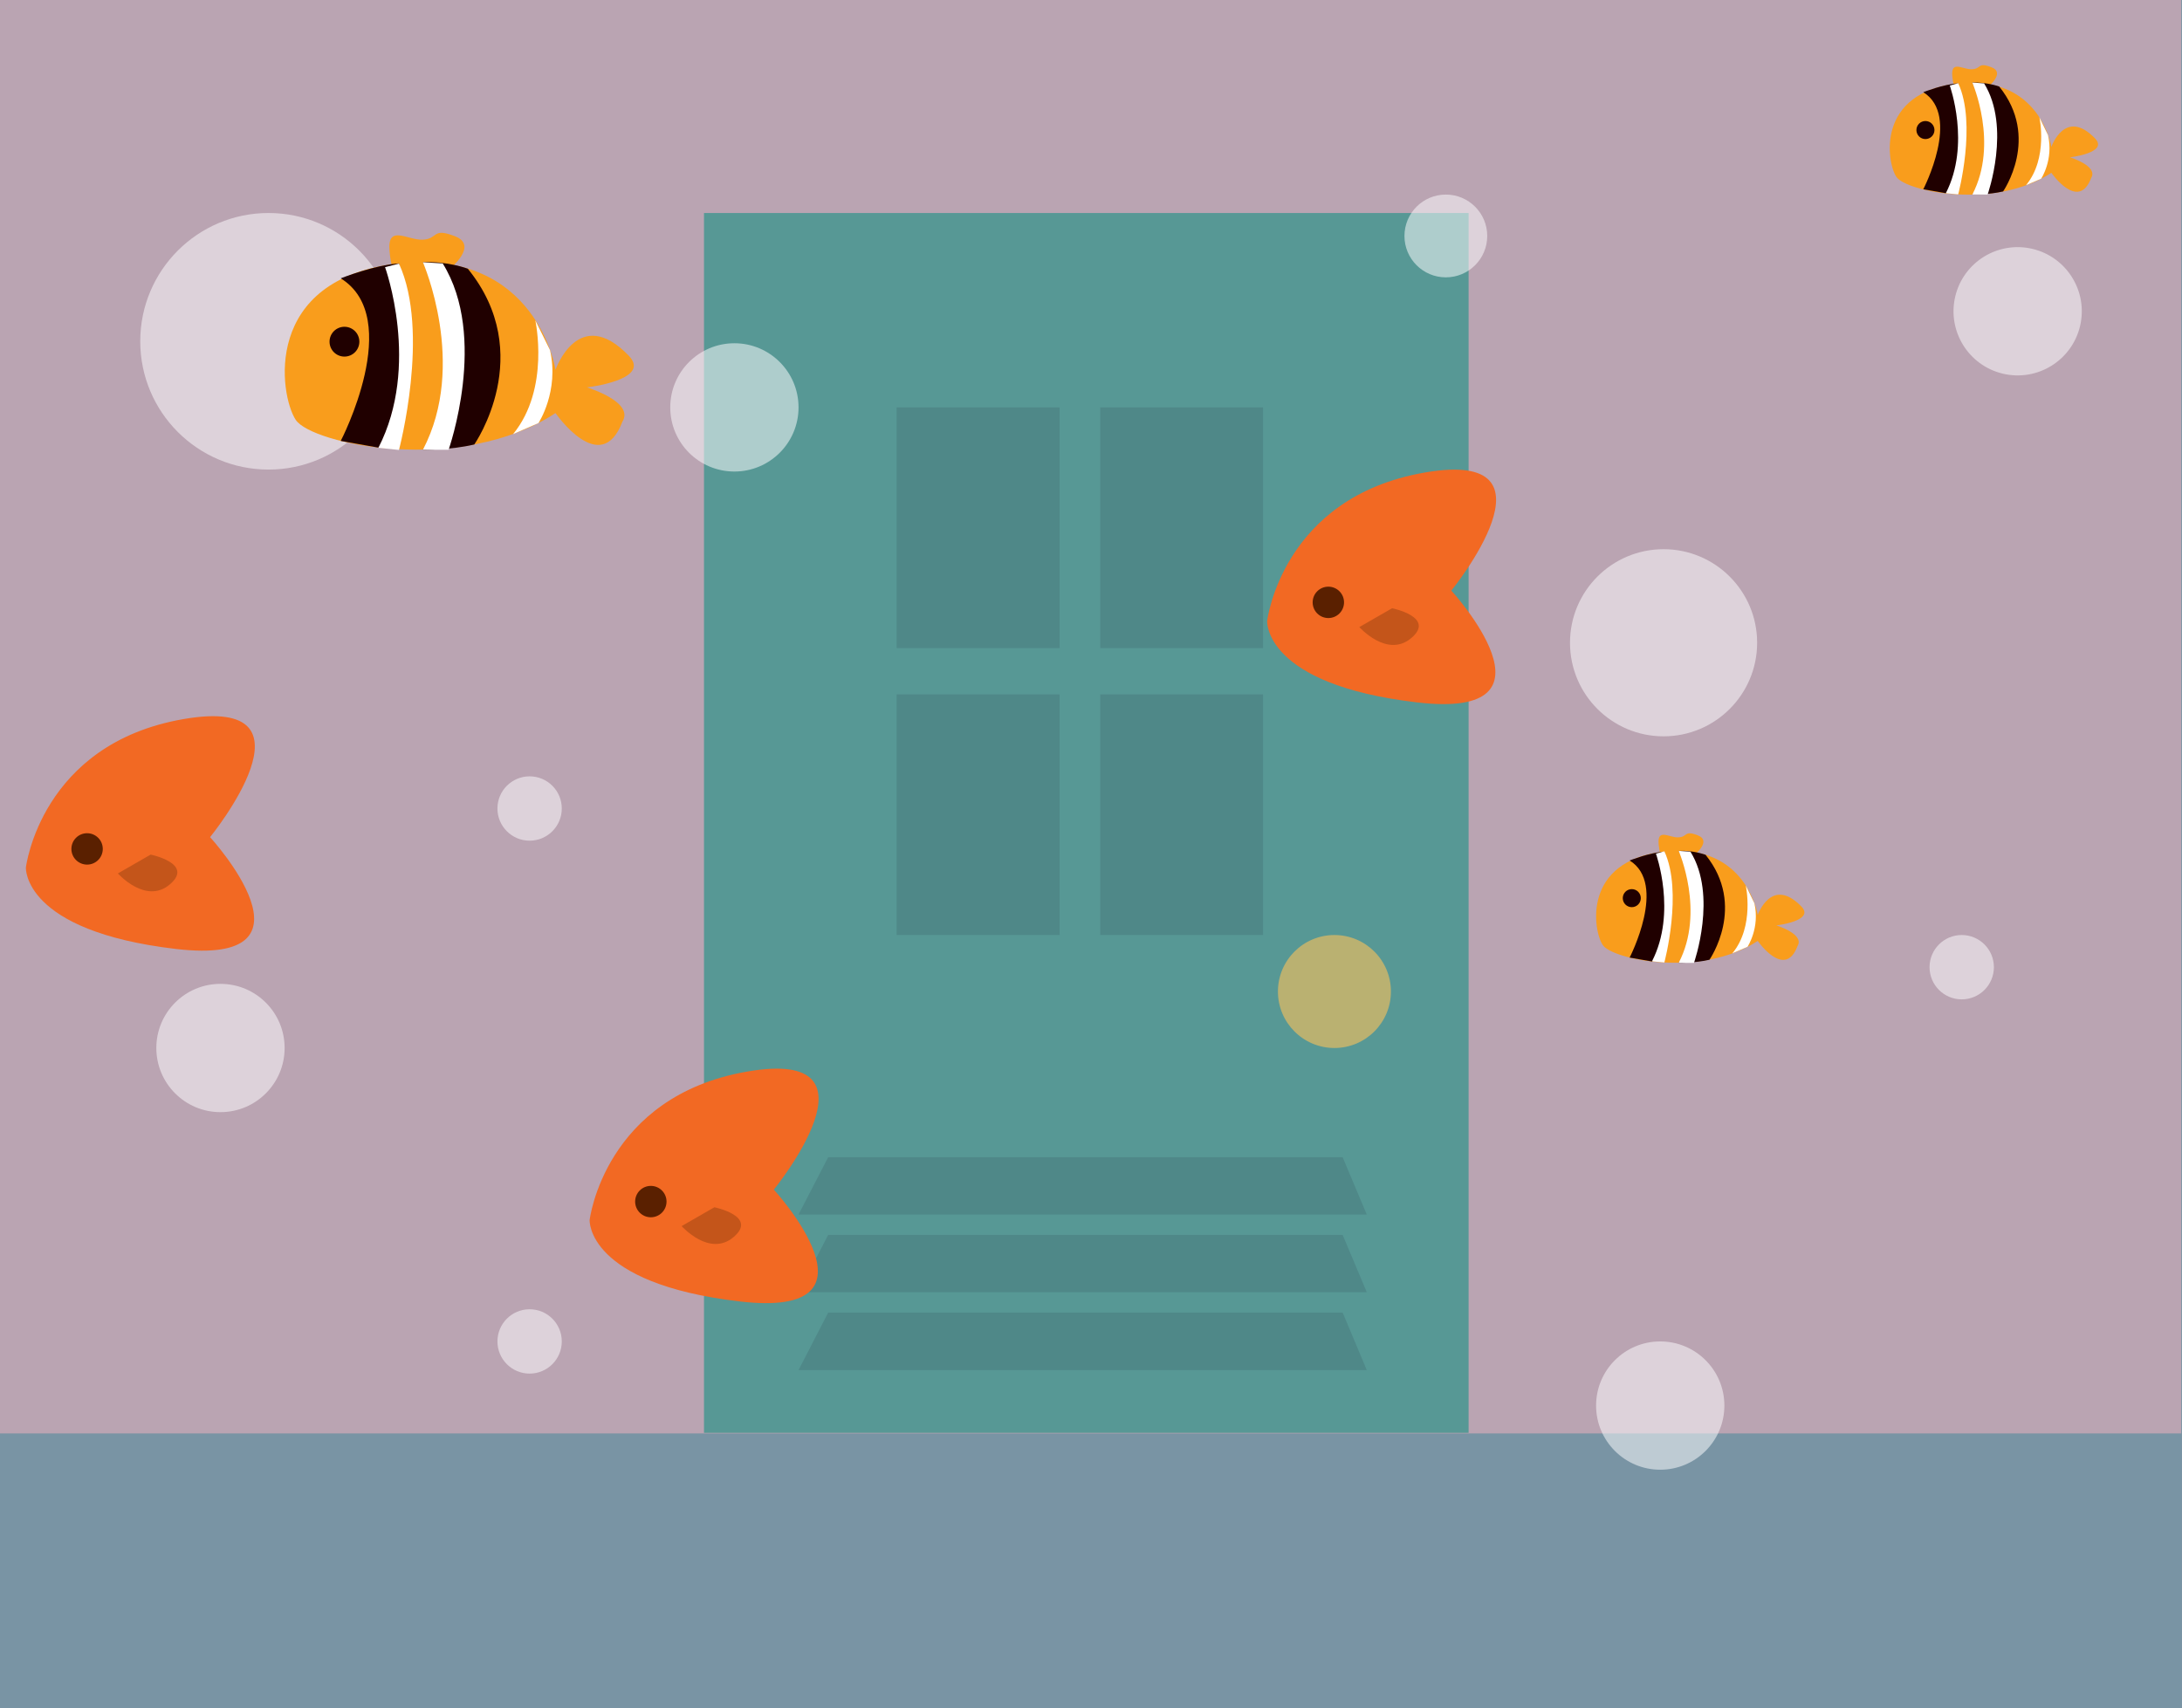 <?xml version="1.0" encoding="utf-8"?>
<!-- Generator: Adobe Illustrator 22.1.0, SVG Export Plug-In . SVG Version: 6.00 Build 0)  -->
<svg version="1.1" id="Layer_1" xmlns="http://www.w3.org/2000/svg" xmlns:xlink="http://www.w3.org/1999/xlink" x="0px" y="0px"
	 viewBox="0 0 1112.4 871" style="enable-background:new 0 0 1112.4 871;" xml:space="preserve">
<rect x="0" y="0" width="1112.4" height="871" fill="#808080" stroke="none"/>
<style type="text/css">
	.st0{fill:#FF9E9B;}
	.st1{fill:#3D8763;}
	.st2{fill:#FFB81B;}
	.st3{fill:#2D6849;}
	.st4{opacity:0.49;fill:#73A9CA;enable-background:new    ;}
	.st5{opacity:0.52;fill:#FDFEFF;enable-background:new    ;}
	.st6{fill:#F99D1C;}
	.st7{fill:#200000;}
	.st8{fill:#FFFFFF;}
	.st9{fill:#F26923;}
	.st10{fill:#C4551A;}
	.st11{fill:#5A2000;}
</style>
<title>Asset 74</title>
<rect class="st0" width="1112" height="730.8"/>
<rect x="358.9" y="108.6" class="st1" width="389.8" height="621.9"/>
<circle class="st2" cx="680.3" cy="505.5" r="28.8"/>
<polygon class="st3" points="422.2,590 684.5,590 696.8,619.2 407.1,619.2 "/>
<polygon class="st3" points="422.2,629.6 684.5,629.6 696.8,658.8 407.1,658.8 "/>
<polygon class="st3" points="422.2,669.2 684.5,669.2 696.8,698.5 407.1,698.5 "/>
<rect x="457.1" y="207.7" class="st3" width="83.1" height="122.7"/>
<rect x="560.9" y="207.7" class="st3" width="83" height="122.7"/>
<rect x="457.1" y="354" class="st3" width="83.1" height="122.7"/>
<rect x="560.9" y="354" class="st3" width="83" height="122.7"/>
<rect class="st4" width="1112.4" height="871"/>
<circle class="st5" cx="136.9" cy="174" r="65.4"/>
<circle class="st5" cx="270" cy="412.2" r="16.4"/>
<circle class="st5" cx="374.4" cy="207.7" r="32.7"/>
<circle class="st5" cx="112.4" cy="534.3" r="32.7"/>
<circle class="st5" cx="846.4" cy="716.6" r="32.7"/>
<circle class="st5" cx="1000.1" cy="493.1" r="16.4"/>
<circle class="st5" cx="270" cy="683.9" r="16.4"/>
<circle class="st5" cx="848.1" cy="327.7" r="47.7"/>
<ellipse transform="matrix(0.23 -0.973 0.973 0.23 637.96 1122.896)" class="st5" cx="1028.4" cy="158.4" rx="32.7" ry="32.7"/>
<circle class="st5" cx="737.1" cy="120.3" r="21.1"/>
<g>
	<path class="st6" d="M203.4,137.8l25.8-0.7c0,0,14.9-11.8,2.9-16.6c-12-4.7-8.6,1.3-16.5,1.7c-7.9,0.4-18.3-8.2-17,6
		C199.9,142.4,203.4,137.8,203.4,137.8z"/>
	<path class="st6" d="M283.2,188.5c0,0-9.5-61.8-79.7-54.2c-70.2,7.6-61,67.4-52.7,79.8c8.3,12.4,84,28.3,132.4-3.5
		c0,0,23.1,33.4,34.1,4.4c6.3-10.2-18.1-17.5-18.1-17.5s33.2-3.8,21.4-16.1C295,154.8,283.2,188.5,283.2,188.5z"/>
	<path class="st7" d="M215.6,133.7c0,0,35.9,52.1,0,95.6c0,0,14.1,0.2,26.2-2.7c0,0,32.1-46-3.3-89.6
		C238.6,137,227.8,133,215.6,133.7z"/>
	<path class="st7" d="M173.7,141.9c0,0,17.5-6.9,29.7-7.6c0,0,15.2,76.9-10.5,93.9l-19.2-3.4C173.7,224.9,206.3,162.1,173.7,141.9z"
		/>
	<path class="st8" d="M215.6,133.7c0,0,22.8,52.1,0,95.6l13.1,0c0,0,20.3-57.5-3-95L215.6,133.7z"/>
	<path class="st8" d="M196.3,136.2c0,0,18.2,50.2-3.4,92.1l10.5,1.1c0,0,16-60.2,0-95L196.3,136.2z"/>
	<path class="st8" d="M272.9,163.3c0,0,7.7,34.8-11.3,58l12.9-5.6c0,0,10.7-16.2,5.9-37.2L272.9,163.3z"/>
	<circle class="st7" cx="175.6" cy="174.2" r="7.6"/>
</g>
<g>
	<path class="st6" d="M848.5,436.2l15.4-0.4c0,0,8.9-7.1,1.7-9.9c-7.1-2.8-5.1,0.8-9.9,1c-4.7,0.3-10.9-4.9-10.1,3.6
		S848.5,436.2,848.5,436.2z"/>
	<path class="st6" d="M896.1,466.5c0,0-5.7-36.9-47.6-32.3c-41.9,4.5-36.4,40.2-31.4,47.6c4.9,7.4,50.1,16.9,79-2.1
		c0,0,13.8,19.9,20.3,2.6c3.7-6.1-10.8-10.5-10.8-10.5s19.8-2.3,12.8-9.6C903.1,446.4,896.1,466.5,896.1,466.5z"/>
	<path class="st7" d="M855.8,433.8c0,0,21.4,31.1,0,57.1c0,0,8.4,0.1,15.7-1.6c0,0,19.1-27.4-2-53.5
		C869.5,435.8,863.1,433.4,855.8,433.8z"/>
	<path class="st7" d="M830.8,438.7c0,0,10.4-4.1,17.7-4.5c0,0,9.1,45.9-6.2,56l-11.5-2C830.8,488.2,850.2,450.7,830.8,438.7z"/>
	<path class="st8" d="M855.8,433.8c0,0,13.6,31.1,0,57.1l7.8,0c0,0,12.1-34.3-1.8-56.7L855.8,433.8z"/>
	<path class="st8" d="M844.2,435.2c0,0,10.8,30-2,54.9l6.3,0.6c0,0,9.6-35.9,0-56.7L844.2,435.2z"/>
	<path class="st8" d="M890,451.4c0,0,4.6,20.8-6.8,34.6l7.7-3.3c0,0,6.4-9.7,3.5-22.2L890,451.4z"/>
	<circle class="st7" cx="831.9" cy="457.9" r="4.6"/>
</g>
<g>
	<path class="st6" d="M998.2,44.6l15.4-0.4c0,0,8.9-7.1,1.7-9.9s-5.1,0.8-9.9,1c-4.7,0.3-10.9-4.9-10.1,3.6
		C996.1,47.4,998.2,44.6,998.2,44.6z"/>
	<path class="st6" d="M1045.8,74.9c0,0-5.7-36.9-47.6-32.3c-41.9,4.5-36.4,40.2-31.4,47.6s50.1,16.9,79-2.1c0,0,13.8,19.9,20.3,2.6
		c3.7-6.1-10.8-10.5-10.8-10.5s19.8-2.3,12.8-9.6C1052.8,54.7,1045.8,74.9,1045.8,74.9z"/>
	<path class="st7" d="M1005.5,42.1c0,0,21.4,31.1,0,57.1c0,0,8.4,0.1,15.7-1.6c0,0,19.1-27.4-2-53.5
		C1019.2,44.1,1012.8,41.8,1005.5,42.1z"/>
	<path class="st7" d="M980.5,47c0,0,10.4-4.1,17.7-4.5c0,0,9.1,45.9-6.2,56l-11.5-2C980.5,96.5,999.9,59.1,980.5,47z"/>
	<path class="st8" d="M1005.5,42.1c0,0,13.6,31.1,0,57.1l7.8,0c0,0,12.1-34.3-1.8-56.7L1005.5,42.1z"/>
	<path class="st8" d="M994,43.6c0,0,10.8,30-2,54.9l6.3,0.6c0,0,9.6-35.9,0-56.7L994,43.6z"/>
	<path class="st8" d="M1039.7,59.8c0,0,4.6,20.8-6.8,34.6l7.7-3.3c0,0,6.4-9.7,3.5-22.2L1039.7,59.8z"/>
	<circle class="st7" cx="981.6" cy="66.3" r="4.6"/>
</g>
<g>
	<path class="st9" d="M646,316.6c0,0,7.5-63.1,80.4-75.7s13.5,60.2,13.5,60.2s60.7,66.2-17.5,57C644.1,348.9,646,316.6,646,316.6z"
		/>
	<path class="st10" d="M693,319.7c0,0,14.3,16.1,26.6,5.5c12.3-10.6-9.9-15.1-9.9-15.1L693,319.7z"/>
	<circle class="st11" cx="677.2" cy="307.1" r="8"/>
</g>
<g>
	<path class="st9" d="M300.6,622c0,0,7.5-63.1,80.4-75.7s13.5,60.2,13.5,60.2s60.7,66.2-17.5,57S300.6,622,300.6,622z"/>
	<path class="st10" d="M347.5,625.1c0,0,14.3,16.1,26.6,5.5c12.3-10.6-9.9-15.1-9.9-15.1L347.5,625.1z"/>
	<circle class="st11" cx="331.8" cy="612.6" r="8"/>
</g>
<g>
	<path class="st9" d="M13.2,442.3c0,0,7.5-63.1,80.4-75.7s13.5,60.2,13.5,60.2s60.7,66.2-17.5,57S13.2,442.3,13.2,442.3z"/>
	<path class="st10" d="M60.1,445.3c0,0,14.3,16.1,26.6,5.5c12.3-10.6-9.9-15.1-9.9-15.1L60.1,445.3z"/>
	<circle class="st11" cx="44.4" cy="432.8" r="8"/>
</g>
</svg>
